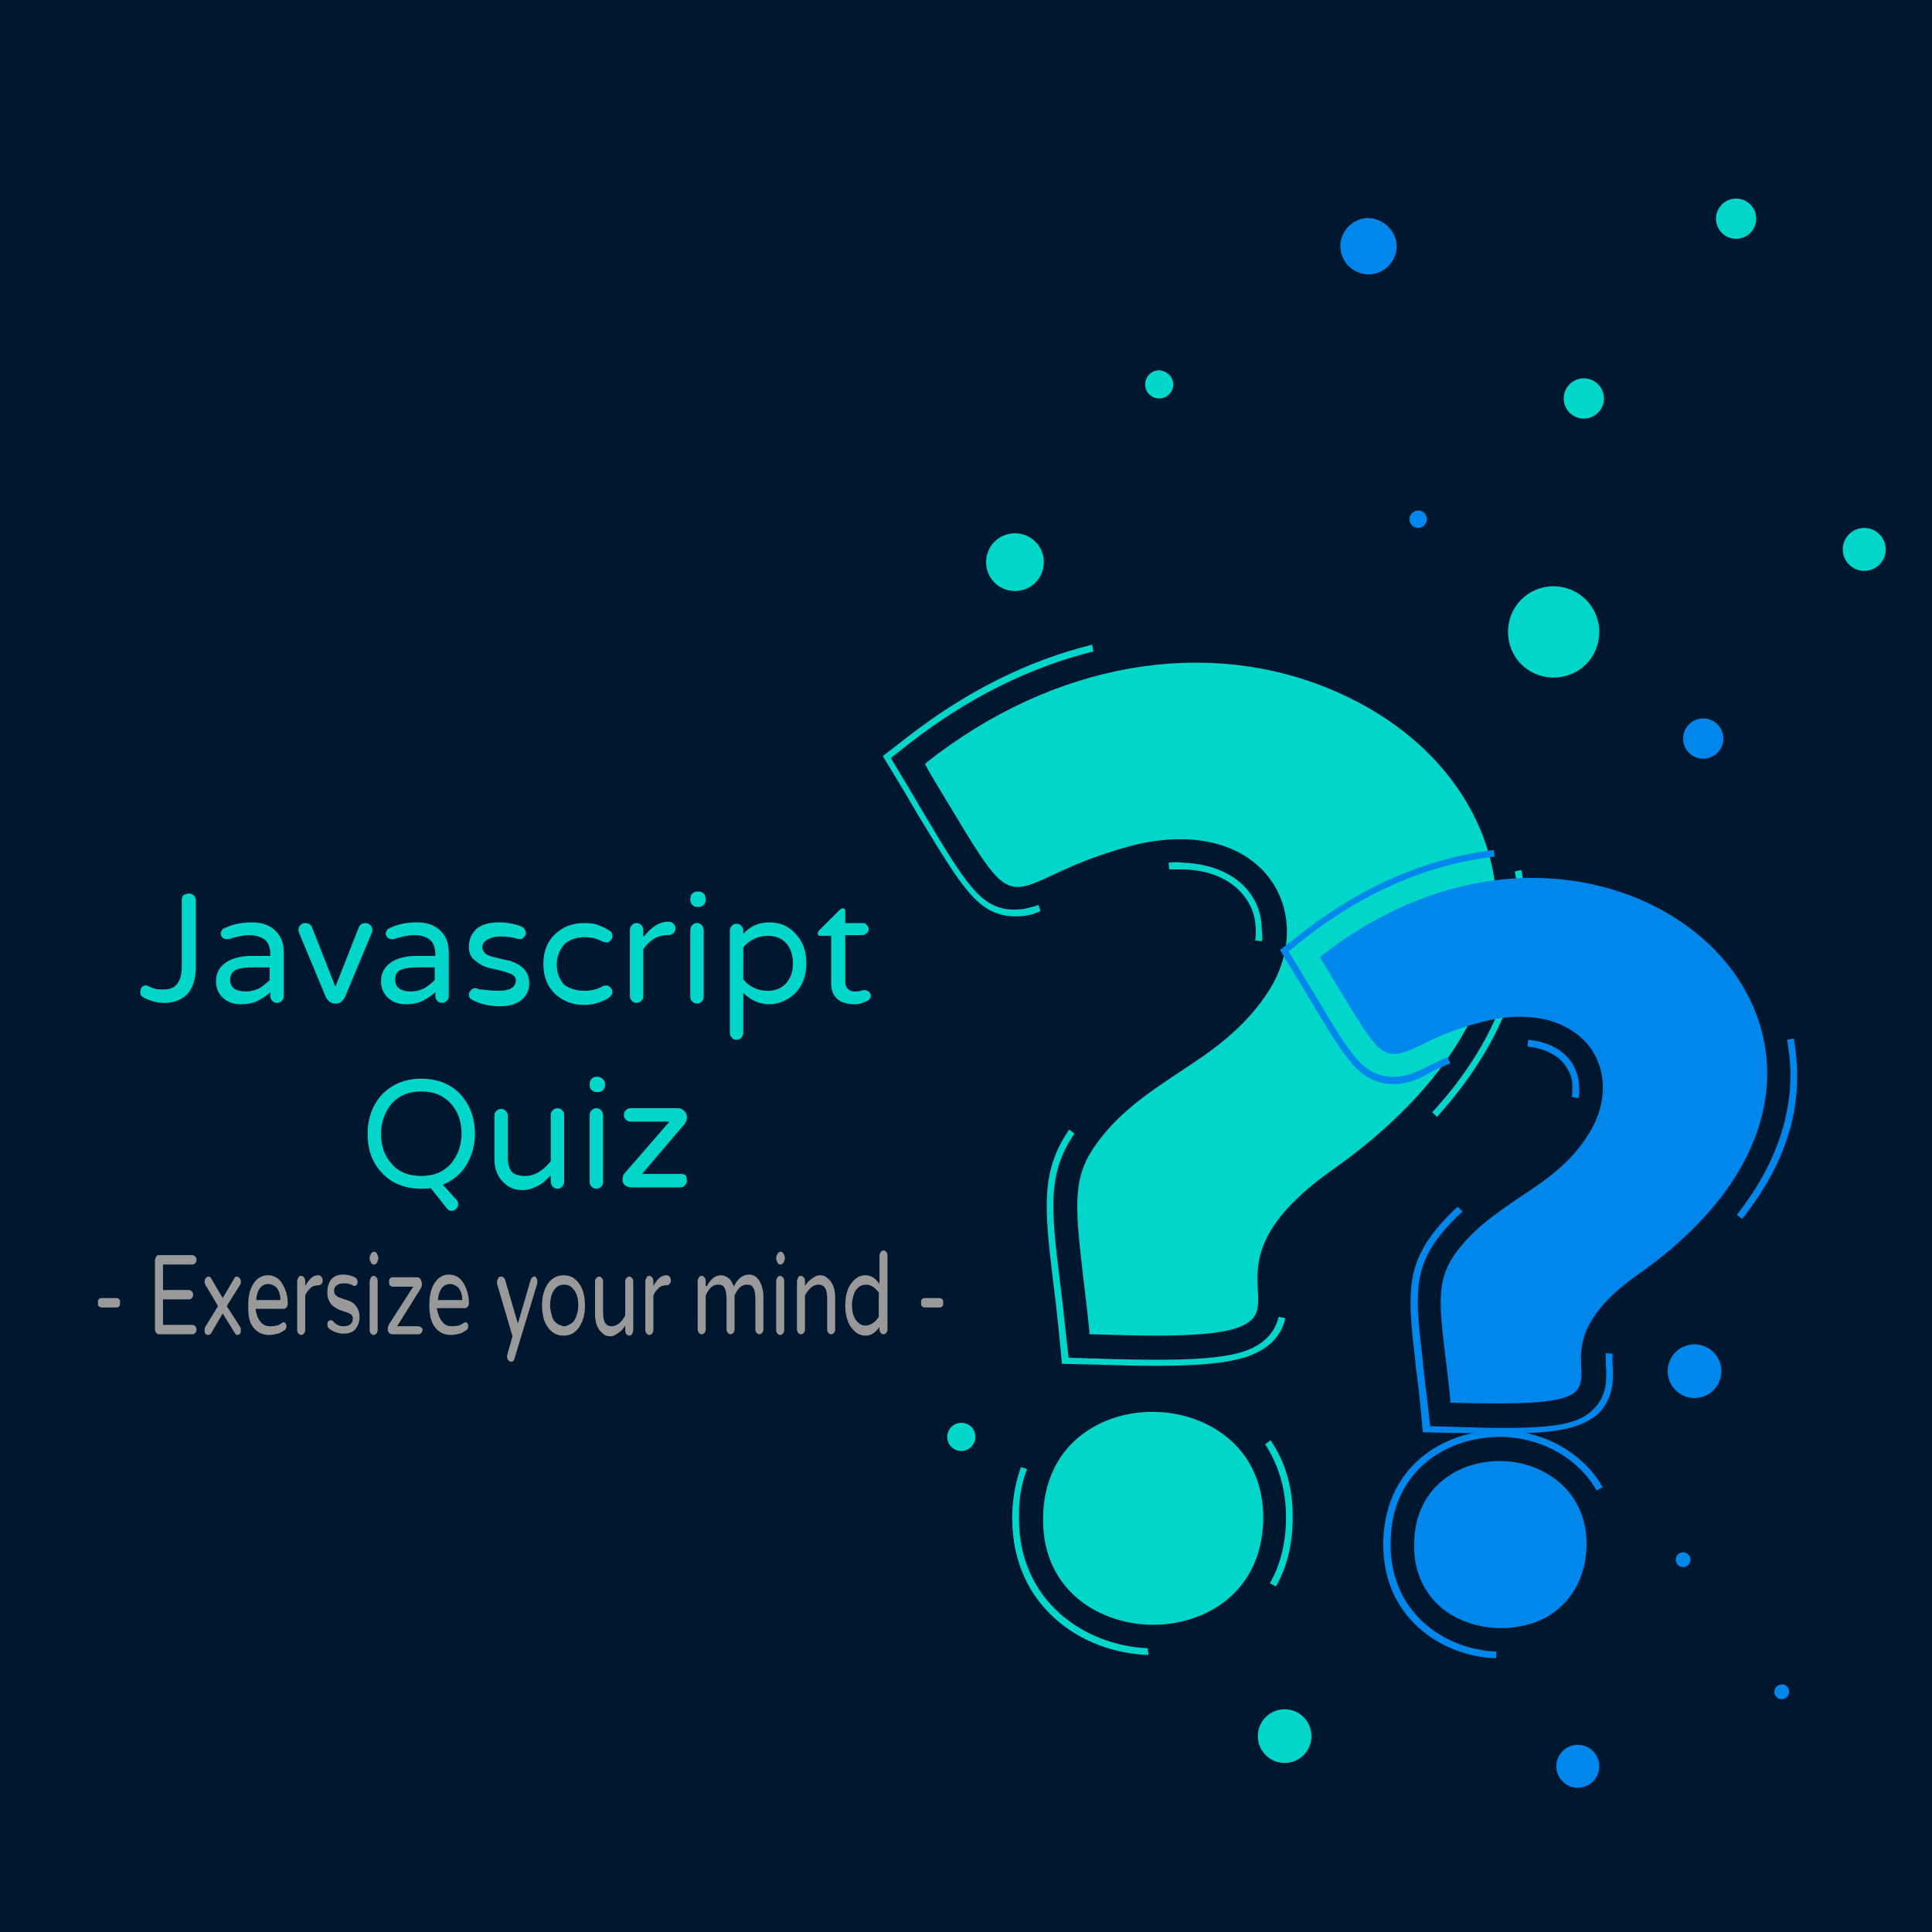 <?xml version="1.0" encoding="utf-8"?>
<!-- Generator: Adobe Illustrator 24.2.0, SVG Export Plug-In . SVG Version: 6.00 Build 0)  -->
<svg version="1.1" id="Layer_1" xmlns="http://www.w3.org/2000/svg" xmlns:xlink="http://www.w3.org/1999/xlink" x="0px" y="0px"
	 viewBox="0 0 288 288" style="enable-background:new 0 0 288 288;" xml:space="preserve">
<style type="text/css">
	.st0{fill:#001730;}
	.st1{fill:#999999;}
	.st2{fill:#00D6CA;}
	.st3{fill:#0087EB;}
</style>
<g>
	<rect class="st0" width="288" height="288"/>
	<g>
		<g>
			<path class="st1" d="M17.8,193.7c0.1,0.1,0.1,0.3,0.1,0.5s0,0.4-0.1,0.5c-0.1,0.1-0.2,0.2-0.4,0.2h-2.3c-0.1,0-0.3-0.1-0.4-0.2
				s-0.1-0.3-0.1-0.5s0-0.4,0.1-0.5s0.2-0.2,0.4-0.2h2.3C17.6,193.5,17.7,193.6,17.8,193.7z"/>
			<path class="st1" d="M29.1,197.7c0.1,0.1,0.2,0.3,0.2,0.5s-0.1,0.4-0.2,0.5s-0.2,0.2-0.4,0.2h-5c-0.2,0-0.3-0.1-0.4-0.2
				c-0.1-0.1-0.2-0.3-0.2-0.5v-10.3c0-0.2,0.1-0.4,0.2-0.6c0.1-0.2,0.2-0.2,0.4-0.2h5c0.1,0,0.3,0.1,0.4,0.2s0.2,0.3,0.2,0.5
				s-0.1,0.4-0.2,0.5s-0.2,0.2-0.4,0.2h-4.4v3.8h3.9c0.1,0,0.3,0.1,0.4,0.2s0.2,0.3,0.2,0.5s-0.1,0.4-0.2,0.5s-0.2,0.2-0.4,0.2h-3.9
				v3.8h4.4C28.9,197.5,29,197.6,29.1,197.7z"/>
			<path class="st1" d="M35.8,197.8c0.1,0.1,0.1,0.3,0.1,0.5c0,0.2,0,0.4-0.1,0.5s-0.2,0.2-0.4,0.2c-0.2,0-0.3-0.1-0.4-0.3l-1.8-2.9
				l-1.7,2.9c-0.1,0.2-0.3,0.3-0.5,0.3c-0.2,0-0.3-0.1-0.4-0.2c-0.1-0.1-0.1-0.3-0.1-0.5c0-0.2,0-0.4,0.1-0.5l1.9-3.1l-1.9-3.2
				c-0.1-0.2-0.1-0.3-0.1-0.5s0.1-0.4,0.2-0.5s0.2-0.2,0.4-0.2c0.2,0,0.3,0.1,0.4,0.3l1.7,2.9l1.7-2.9c0.1-0.2,0.2-0.3,0.4-0.3
				s0.3,0.1,0.4,0.2c0.1,0.1,0.2,0.3,0.2,0.5c0,0.2,0,0.4-0.1,0.5l-2,3.2L35.8,197.8z"/>
			<path class="st1" d="M38.8,197c0.4,0.5,0.8,0.7,1.5,0.7c0.6,0,1.2-0.1,1.6-0.4c0.1-0.1,0.3-0.2,0.4-0.2c0.1,0,0.2,0.1,0.3,0.2
				c0.1,0.1,0.1,0.3,0.1,0.4c0,0.3-0.1,0.5-0.3,0.6c-0.2,0.1-0.3,0.2-0.5,0.3s-0.3,0.2-0.5,0.2c-0.4,0.1-0.8,0.2-1.3,0.2
				c-1,0-1.8-0.4-2.4-1.2S37,196,37,194.6c0-1.2,0.2-2.3,0.7-3.1c0.5-0.9,1.3-1.4,2.2-1.4c0.9,0,1.7,0.4,2.2,1.3
				c0.5,0.8,0.8,1.8,0.8,3c0,0.2-0.1,0.4-0.2,0.5s-0.2,0.2-0.4,0.2h-4.2C38.2,195.9,38.4,196.5,38.8,197z M40,191.4
				c-0.7,0-1.3,0.4-1.6,1.3c-0.1,0.3-0.2,0.7-0.2,1.1h3.6c0-0.8-0.2-1.4-0.6-1.9C40.8,191.6,40.4,191.4,40,191.4z"/>
			<path class="st1" d="M45.5,191.7c0.6-1.1,1.2-1.6,1.9-1.6h0.1c0.2,0,0.3,0.1,0.4,0.2c0.1,0.1,0.2,0.3,0.2,0.6s-0.1,0.4-0.2,0.5
				c-0.1,0.1-0.2,0.2-0.4,0.2h-0.1c-0.4,0-0.8,0.1-1.1,0.4c-0.3,0.3-0.6,0.6-0.8,1.1v5.2c0,0.2-0.1,0.4-0.2,0.5
				c-0.1,0.1-0.2,0.2-0.4,0.2s-0.3-0.1-0.4-0.2c-0.1-0.1-0.2-0.3-0.2-0.5V191c0-0.2,0.1-0.4,0.2-0.6s0.2-0.2,0.4-0.2
				s0.3,0.1,0.4,0.2s0.2,0.3,0.2,0.6V191.7z"/>
			<path class="st1" d="M51.2,197.7c0.9,0,1.4-0.4,1.4-1.2c0-0.2-0.1-0.4-0.3-0.6c-0.2-0.1-0.4-0.2-0.7-0.3
				c-0.3-0.1-0.6-0.2-0.9-0.3s-0.6-0.3-0.9-0.5c-0.3-0.2-0.5-0.4-0.7-0.8s-0.3-0.7-0.3-1.1s0-0.8,0.1-1.2c0.1-0.3,0.2-0.6,0.4-0.9
				c0.4-0.5,1-0.8,1.8-0.8c0.6,0,1.2,0.1,1.8,0.4c0.1,0.1,0.2,0.1,0.3,0.3c0.1,0.1,0.1,0.3,0.1,0.4s0,0.3-0.1,0.4s-0.2,0.2-0.3,0.2
				c-0.1,0-0.2,0-0.3-0.1c-0.4-0.2-0.8-0.3-1.3-0.3s-0.8,0.1-1.1,0.3s-0.4,0.5-0.4,0.8c0,0.3,0.1,0.6,0.3,0.7
				c0.2,0.2,0.4,0.3,0.7,0.4c0.3,0.1,0.6,0.2,0.9,0.3c0.3,0.1,0.6,0.2,0.9,0.4c0.6,0.5,1,1.2,1,2.1c0,0.7-0.2,1.3-0.6,1.8
				c-0.4,0.5-1,0.7-1.8,0.7c-0.8,0-1.6-0.3-2.2-0.8c-0.1-0.1-0.2-0.3-0.2-0.5c0-0.2,0-0.4,0.1-0.5c0.1-0.1,0.2-0.2,0.3-0.2
				s0.2,0,0.4,0.1C50.1,197.5,50.6,197.7,51.2,197.7z"/>
			<path class="st1" d="M56.4,187.6c0,0.2-0.1,0.4-0.2,0.6s-0.3,0.3-0.4,0.3h-0.1c-0.2,0-0.3-0.1-0.4-0.3c-0.1-0.2-0.2-0.4-0.2-0.6
				v-0.1c0-0.2,0.1-0.4,0.2-0.6c0.1-0.2,0.3-0.3,0.4-0.3h0.1c0.2,0,0.3,0.1,0.4,0.3S56.4,187.3,56.4,187.6L56.4,187.6z M55.3,190.4
				c0.1-0.1,0.2-0.2,0.4-0.2s0.3,0.1,0.4,0.2c0.1,0.1,0.2,0.3,0.2,0.6v7.3c0,0.2-0.1,0.4-0.2,0.5c-0.1,0.1-0.2,0.2-0.4,0.2
				s-0.3-0.1-0.4-0.2c-0.1-0.1-0.2-0.3-0.2-0.5V191C55.2,190.7,55.2,190.6,55.3,190.4z"/>
			<path class="st1" d="M63,198.2c0,0.2-0.1,0.4-0.2,0.5s-0.2,0.2-0.4,0.2h-3.9c-0.2,0-0.4-0.1-0.5-0.2c-0.2-0.2-0.2-0.4-0.2-0.6
				c0-0.3,0.1-0.5,0.2-0.7l3.6-5.6h-3.1c-0.1,0-0.3-0.1-0.4-0.2c-0.1-0.1-0.1-0.3-0.1-0.5c0-0.2,0-0.4,0.1-0.5s0.2-0.2,0.4-0.2h3.7
				c0.2,0,0.4,0.1,0.5,0.3s0.2,0.4,0.2,0.7c0,0.3-0.1,0.5-0.2,0.7l-3.5,5.6h3.2c0.1,0,0.3,0.1,0.4,0.2S63,198,63,198.2z"/>
			<path class="st1" d="M65.9,197c0.4,0.5,0.8,0.7,1.5,0.7c0.6,0,1.2-0.1,1.6-0.4c0.1-0.1,0.3-0.2,0.4-0.2c0.1,0,0.2,0.1,0.3,0.2
				c0.1,0.1,0.1,0.3,0.1,0.4c0,0.3-0.1,0.5-0.3,0.6c-0.2,0.1-0.3,0.2-0.5,0.3s-0.3,0.2-0.5,0.2c-0.4,0.1-0.8,0.2-1.3,0.2
				c-1,0-1.8-0.4-2.4-1.2s-0.8-1.9-0.8-3.3c0-1.2,0.2-2.3,0.7-3.1c0.5-0.9,1.3-1.4,2.2-1.4c0.9,0,1.7,0.4,2.2,1.3
				c0.5,0.8,0.8,1.8,0.8,3c0,0.2-0.1,0.4-0.2,0.5s-0.2,0.2-0.4,0.2h-4.2C65.3,195.9,65.5,196.5,65.9,197z M67.1,191.4
				c-0.7,0-1.3,0.4-1.6,1.3c-0.1,0.3-0.2,0.7-0.2,1.1h3.6c0-0.8-0.2-1.4-0.6-1.9C67.9,191.6,67.5,191.4,67.1,191.4z"/>
			<path class="st1" d="M79.9,190.4c0.1,0.2,0.2,0.3,0.2,0.5c0,0.2,0,0.3,0,0.4l-3.4,11.2c-0.1,0.4-0.3,0.5-0.5,0.5
				c-0.1,0-0.3-0.1-0.4-0.2c-0.1-0.1-0.2-0.3-0.2-0.4s0-0.3,0-0.4l0.8-2.8l-2.3-7.8c0-0.1,0-0.2,0-0.4c0-0.2,0.1-0.3,0.2-0.5
				c0.1-0.2,0.2-0.2,0.4-0.2c0.3,0,0.5,0.2,0.6,0.5l1.9,6.5l1.9-6.5c0.1-0.3,0.3-0.5,0.5-0.5C79.7,190.2,79.8,190.3,79.9,190.4z"/>
			<path class="st1" d="M84,190.1c1,0,1.7,0.4,2.3,1.2c0.6,0.8,0.9,1.9,0.9,3.3s-0.3,2.4-0.9,3.3c-0.6,0.8-1.3,1.2-2.3,1.2
				c-1,0-1.7-0.4-2.3-1.2c-0.6-0.8-0.9-1.9-0.9-3.3s0.3-2.4,0.9-3.3C82.3,190.5,83.1,190.1,84,190.1z M82.7,197
				c0.2,0.2,0.4,0.4,0.7,0.5s0.5,0.2,0.7,0.2s0.5-0.1,0.7-0.2s0.5-0.3,0.7-0.5c0.4-0.6,0.7-1.4,0.7-2.4c0-1-0.2-1.8-0.7-2.4
				c-0.4-0.5-0.8-0.7-1.4-0.7c-0.9,0-1.5,0.5-1.9,1.6c-0.1,0.4-0.2,0.9-0.2,1.4c0,0.6,0.1,1,0.2,1.4C82.3,196.4,82.5,196.8,82.7,197
				z"/>
			<path class="st1" d="M91.2,197.7c0.7,0,1.4-0.5,2-1.6V191c0-0.2,0.1-0.4,0.2-0.5s0.2-0.2,0.4-0.2c0.2,0,0.3,0.1,0.4,0.2
				s0.2,0.3,0.2,0.5v7.3c0,0.2-0.1,0.4-0.2,0.6c-0.1,0.1-0.2,0.2-0.4,0.2c-0.2,0-0.3-0.1-0.4-0.2c-0.1-0.1-0.2-0.3-0.2-0.6v-0.7
				c-0.3,0.5-0.6,0.8-0.9,1c-0.5,0.4-0.9,0.6-1.3,0.6c-0.4,0-0.8-0.1-1-0.3s-0.5-0.4-0.7-0.7c-0.4-0.6-0.6-1.4-0.6-2.3V191
				c0-0.2,0.1-0.4,0.2-0.5c0.1-0.1,0.2-0.2,0.4-0.2c0.2,0,0.3,0.1,0.4,0.2c0.1,0.1,0.2,0.3,0.2,0.5v4.7c0,0.6,0.1,1.2,0.3,1.5
				C90.4,197.5,90.7,197.7,91.2,197.7z"/>
			<path class="st1" d="M97.4,191.7c0.6-1.1,1.2-1.6,1.9-1.6h0.1c0.2,0,0.3,0.1,0.4,0.2c0.1,0.1,0.2,0.3,0.2,0.6s-0.1,0.4-0.2,0.5
				c-0.1,0.1-0.2,0.2-0.4,0.2h-0.1c-0.4,0-0.8,0.1-1.1,0.4c-0.3,0.3-0.6,0.6-0.8,1.1v5.2c0,0.2-0.1,0.4-0.2,0.5
				c-0.1,0.1-0.2,0.2-0.4,0.2s-0.3-0.1-0.4-0.2c-0.1-0.1-0.2-0.3-0.2-0.5V191c0-0.2,0.1-0.4,0.2-0.6s0.2-0.2,0.4-0.2
				s0.3,0.1,0.4,0.2s0.2,0.3,0.2,0.6V191.7z"/>
			<path class="st1" d="M105.4,191.7c0.5-1,1.2-1.6,2.1-1.6c0.4,0,0.8,0.2,1.2,0.5c0.3,0.3,0.5,0.7,0.7,1.2c0.2-0.5,0.5-0.9,0.7-1.1
				c0.5-0.5,1-0.7,1.6-0.7c0.7,0,1.2,0.4,1.6,1.1c0.3,0.6,0.5,1.3,0.5,2.2v4.9c0,0.2-0.1,0.4-0.2,0.5c-0.1,0.1-0.2,0.2-0.4,0.2
				c-0.2,0-0.3-0.1-0.4-0.2c-0.1-0.1-0.2-0.3-0.2-0.5v-4.6c0-0.7-0.1-1.3-0.3-1.6c-0.2-0.4-0.5-0.5-1-0.5c-0.7,0-1.3,0.5-1.8,1.6
				v5.1c0,0.2-0.1,0.4-0.2,0.5c-0.1,0.1-0.2,0.2-0.4,0.2c-0.2,0-0.3-0.1-0.4-0.2c-0.1-0.1-0.2-0.3-0.2-0.5v-4.6
				c0-0.7-0.1-1.3-0.3-1.6c-0.2-0.4-0.5-0.5-1-0.5c-0.7,0-1.3,0.5-1.8,1.6v5.1c0,0.2-0.1,0.4-0.2,0.5c-0.1,0.1-0.2,0.2-0.4,0.2
				s-0.3-0.1-0.4-0.2c-0.1-0.1-0.2-0.3-0.2-0.5V191c0-0.2,0.1-0.4,0.2-0.6s0.2-0.2,0.4-0.2s0.3,0.1,0.4,0.2s0.2,0.3,0.2,0.6V191.7z"
				/>
			<path class="st1" d="M117,187.6c0,0.2-0.1,0.4-0.2,0.6s-0.3,0.3-0.4,0.3h-0.1c-0.2,0-0.3-0.1-0.4-0.3c-0.1-0.2-0.2-0.4-0.2-0.6
				v-0.1c0-0.2,0.1-0.4,0.2-0.6c0.1-0.2,0.3-0.3,0.4-0.3h0.1c0.2,0,0.3,0.1,0.4,0.3S117,187.3,117,187.6L117,187.6z M115.9,190.4
				c0.1-0.1,0.2-0.2,0.4-0.2s0.3,0.1,0.4,0.2c0.1,0.1,0.2,0.3,0.2,0.6v7.3c0,0.2-0.1,0.4-0.2,0.5c-0.1,0.1-0.2,0.2-0.4,0.2
				s-0.3-0.1-0.4-0.2c-0.1-0.1-0.2-0.3-0.2-0.5V191C115.7,190.7,115.8,190.6,115.9,190.4z"/>
			<path class="st1" d="M122,191.5c-0.7,0-1.4,0.5-2,1.6v5.1c0,0.2-0.1,0.4-0.2,0.5c-0.1,0.1-0.2,0.2-0.4,0.2s-0.3-0.1-0.4-0.2
				c-0.1-0.1-0.2-0.3-0.2-0.5V191c0-0.2,0.1-0.4,0.2-0.6s0.2-0.2,0.4-0.2s0.3,0.1,0.4,0.2s0.2,0.3,0.2,0.6v0.7
				c0.3-0.5,0.6-0.8,0.9-1c0.5-0.4,0.9-0.6,1.3-0.6c0.4,0,0.8,0.1,1,0.3s0.5,0.4,0.7,0.7c0.4,0.6,0.6,1.4,0.6,2.3v4.8
				c0,0.2-0.1,0.4-0.2,0.5c-0.1,0.1-0.2,0.2-0.4,0.2c-0.2,0-0.3-0.1-0.4-0.2c-0.1-0.1-0.2-0.3-0.2-0.5v-4.7c0-0.6-0.1-1.2-0.3-1.5
				S122.5,191.5,122,191.5z"/>
			<path class="st1" d="M131.1,197.8c-0.6,0.9-1.3,1.3-2.1,1.3c-0.8,0-1.5-0.4-2.1-1.2c-0.6-0.8-0.9-2-0.9-3.3
				c0-1.4,0.3-2.5,0.9-3.3c0.6-0.8,1.3-1.2,2.1-1.2c0.8,0,1.5,0.4,2.1,1.3v-4.2c0-0.2,0.1-0.4,0.2-0.6c0.1-0.1,0.2-0.2,0.4-0.2
				c0.2,0,0.3,0.1,0.4,0.2c0.1,0.1,0.2,0.3,0.2,0.6v11c0,0.2-0.1,0.4-0.2,0.5c-0.1,0.1-0.2,0.2-0.4,0.2c-0.2,0-0.3-0.1-0.4-0.2
				c-0.1-0.1-0.2-0.3-0.2-0.5V197.8z M131.1,192.8c-0.6-0.8-1.2-1.3-2-1.3c-0.9,0-1.6,0.6-1.9,1.7c-0.1,0.4-0.2,0.8-0.2,1.3
				c0,1,0.2,1.7,0.6,2.3c0.4,0.5,0.8,0.8,1.4,0.8c0.7,0,1.4-0.4,2-1.3V192.8z"/>
			<path class="st1" d="M140.5,193.7c0.1,0.1,0.1,0.3,0.1,0.5s0,0.4-0.1,0.5c-0.1,0.1-0.2,0.2-0.4,0.2h-2.3c-0.1,0-0.3-0.1-0.4-0.2
				s-0.1-0.3-0.1-0.5s0-0.4,0.1-0.5s0.2-0.2,0.4-0.2h2.3C140.2,193.5,140.4,193.6,140.5,193.7z"/>
		</g>
		<g>
			<path class="st2" d="M28.2,133.2c0.3,0,0.5,0.1,0.7,0.3s0.3,0.5,0.3,0.7v9.8c0,2-0.5,3.5-1.5,4.4c-0.8,0.7-1.9,1.1-3.2,1.1
				c-1.1,0-2.1-0.3-3.1-0.8c-0.3-0.2-0.5-0.4-0.5-0.7c0-0.3,0.1-0.6,0.2-0.8c0.2-0.2,0.3-0.3,0.6-0.3s0.4,0.1,0.6,0.2
				c0.6,0.3,1.1,0.4,1.7,0.4c0.5,0,1,0,1.3-0.1c0.3-0.1,0.6-0.2,0.9-0.5c0.6-0.6,0.9-1.5,0.9-2.8v-10c0-0.3,0.1-0.5,0.3-0.7
				C27.6,133.3,27.9,133.2,28.2,133.2z"/>
			<path class="st2" d="M33.6,138.3c1.3-0.6,2.6-0.8,4-0.8c1.6,0,2.8,0.5,3.6,1.4c0.8,0.8,1.1,1.9,1.1,3.1v6.5
				c0,0.3-0.1,0.5-0.3,0.7c-0.2,0.2-0.5,0.3-0.7,0.3c-0.3,0-0.5-0.1-0.7-0.3c-0.2-0.2-0.3-0.4-0.3-0.7v-0.6c-0.4,0.4-1,0.8-1.7,1.2
				s-1.6,0.6-2.7,0.6c-1.1,0-1.9-0.3-2.6-0.9c-0.7-0.6-1.1-1.5-1.1-2.5c0-1.1,0.4-2,1.3-2.7c0.9-0.7,2.3-1.1,4-1.1h2.8v-0.2
				c0-1-0.3-1.8-0.8-2.2s-1.3-0.7-2.3-0.7c-0.9,0-1.9,0.2-3.1,0.6c-0.1,0-0.3,0-0.4,0c-0.2,0-0.3-0.1-0.5-0.2
				c-0.2-0.2-0.3-0.4-0.3-0.7C33,138.7,33.2,138.4,33.6,138.3z M34.3,146c0,1.2,0.8,1.8,2.4,1.8c0.7,0,1.4-0.2,2-0.5
				c0.6-0.4,1.1-0.8,1.5-1.2v-1.9h-2.5c-1.1,0-1.9,0.1-2.6,0.4C34.7,144.8,34.3,145.3,34.3,146z"/>
			<path class="st2" d="M53.5,138.2c0.2-0.4,0.5-0.6,1-0.6c0.2,0,0.5,0.1,0.7,0.3s0.3,0.4,0.3,0.6c0,0.2,0,0.5-0.1,0.6l-4,9.6
				c-0.1,0.2-0.3,0.4-0.5,0.6c-0.2,0.2-0.5,0.3-0.8,0.3h-0.2c-0.3,0-0.5-0.1-0.8-0.3c-0.2-0.2-0.4-0.4-0.5-0.6l-4-9.6
				c-0.1-0.2-0.1-0.4-0.1-0.6s0.1-0.4,0.3-0.6s0.4-0.3,0.7-0.3c0.5,0,0.8,0.2,1,0.6l3.5,8.9L53.5,138.2z"/>
			<path class="st2" d="M58.2,138.3c1.3-0.6,2.6-0.8,4-0.8c1.6,0,2.8,0.5,3.6,1.4c0.8,0.8,1.1,1.9,1.1,3.1v6.5
				c0,0.3-0.1,0.5-0.3,0.7c-0.2,0.2-0.5,0.3-0.7,0.3c-0.3,0-0.5-0.1-0.7-0.3c-0.2-0.2-0.3-0.4-0.3-0.7v-0.6c-0.4,0.4-1,0.8-1.7,1.2
				s-1.6,0.6-2.7,0.6c-1.1,0-1.9-0.3-2.6-0.9c-0.7-0.6-1.1-1.5-1.1-2.5c0-1.1,0.4-2,1.3-2.7c0.9-0.7,2.3-1.1,4-1.1h2.8v-0.2
				c0-1-0.3-1.8-0.8-2.2s-1.3-0.7-2.3-0.7c-0.9,0-1.9,0.2-3.1,0.6c-0.1,0-0.3,0-0.4,0c-0.2,0-0.3-0.1-0.5-0.2
				c-0.2-0.2-0.3-0.4-0.3-0.7C57.6,138.7,57.8,138.4,58.2,138.3z M58.9,146c0,1.2,0.8,1.8,2.4,1.8c0.7,0,1.4-0.2,2-0.5
				c0.6-0.4,1.1-0.8,1.5-1.2v-1.9h-2.5c-1.1,0-1.9,0.1-2.6,0.4C59.2,144.8,58.9,145.3,58.9,146z"/>
			<path class="st2" d="M74.3,147.7c1.7,0,2.6-0.5,2.6-1.6c0-0.3-0.2-0.6-0.5-0.8c-0.3-0.2-0.8-0.3-1.3-0.5
				c-0.5-0.1-1.1-0.3-1.7-0.4c-0.6-0.1-1.2-0.3-1.7-0.6c-0.5-0.3-0.9-0.6-1.3-1c-0.3-0.4-0.5-0.9-0.5-1.6s0.1-1.1,0.3-1.6
				c0.2-0.4,0.5-0.8,0.8-1.1c0.8-0.7,1.9-1,3.4-1c1.1,0,2.3,0.2,3.3,0.6c0.2,0.1,0.4,0.2,0.5,0.4c0.1,0.2,0.2,0.4,0.2,0.6
				s-0.1,0.4-0.3,0.6c-0.2,0.2-0.3,0.3-0.5,0.3c-0.2,0-0.4,0-0.6-0.1c-0.7-0.2-1.5-0.3-2.4-0.3c-0.9,0-1.5,0.2-2,0.5
				c-0.5,0.3-0.7,0.7-0.7,1.1s0.2,0.7,0.5,1c0.3,0.2,0.8,0.4,1.3,0.5c0.5,0.1,1.1,0.3,1.7,0.4c0.6,0.1,1.2,0.3,1.7,0.6
				c1.2,0.6,1.8,1.6,1.8,2.9c0,1-0.4,1.8-1.1,2.4c-0.8,0.7-1.9,1-3.3,1c-1.5,0-2.9-0.3-4.2-1c-0.3-0.2-0.4-0.4-0.4-0.7
				s0.1-0.5,0.3-0.7c0.2-0.2,0.4-0.3,0.6-0.3c0.2,0,0.4,0.1,0.7,0.2C72.2,147.5,73.2,147.7,74.3,147.7z"/>
			<path class="st2" d="M87.2,147.7c0.9,0,1.7-0.2,2.5-0.6c0.3-0.2,0.5-0.2,0.7-0.2c0.2,0,0.4,0.1,0.6,0.3c0.2,0.2,0.3,0.4,0.3,0.7
				s-0.2,0.5-0.5,0.8c-1.1,0.7-2.3,1.1-3.7,1.1c-1.7,0-3.1-0.5-4.3-1.6c-1.2-1.1-1.8-2.6-1.8-4.5c0-1.9,0.6-3.4,1.8-4.5
				c1.2-1.1,2.6-1.6,4.3-1.6c0.9,0,1.7,0.1,2.3,0.4c0.6,0.2,1.1,0.5,1.4,0.7c0.4,0.2,0.5,0.5,0.5,0.8s-0.1,0.5-0.3,0.7
				c-0.2,0.2-0.3,0.3-0.5,0.3c-0.3,0-0.5-0.1-0.8-0.2c-0.8-0.4-1.6-0.6-2.5-0.6c-1.3,0-2.4,0.4-3.1,1.1c-0.7,0.8-1.1,1.8-1.1,3
				c0,1.2,0.4,2.2,1.1,3C84.8,147.3,85.8,147.7,87.2,147.7z"/>
			<path class="st2" d="M96,139.6c1.1-1.4,2.3-2.2,3.6-2.2h0.1c0.3,0,0.5,0.1,0.7,0.3c0.2,0.2,0.3,0.4,0.3,0.7
				c0,0.3-0.1,0.5-0.3,0.7c-0.2,0.2-0.5,0.3-0.8,0.3h-0.1c-0.8,0-1.5,0.2-2.1,0.6c-0.6,0.4-1.1,0.9-1.5,1.5v7c0,0.3-0.1,0.5-0.3,0.7
				c-0.2,0.2-0.5,0.3-0.7,0.3c-0.3,0-0.5-0.1-0.7-0.3c-0.2-0.2-0.3-0.4-0.3-0.7v-9.9c0-0.3,0.1-0.5,0.3-0.7c0.2-0.2,0.4-0.3,0.7-0.3
				c0.3,0,0.5,0.1,0.7,0.3s0.3,0.5,0.3,0.7V139.6z"/>
			<path class="st2" d="M105.2,134.1c0,0.3-0.1,0.6-0.3,0.8c-0.2,0.2-0.5,0.3-0.8,0.3h-0.1c-0.3,0-0.6-0.1-0.8-0.3s-0.3-0.5-0.3-0.8
				V134c0-0.3,0.1-0.6,0.3-0.8s0.5-0.3,0.8-0.3h0.1c0.3,0,0.6,0.1,0.8,0.3C105.1,133.4,105.2,133.7,105.2,134.1L105.2,134.1z
				 M103.2,137.9c0.2-0.2,0.4-0.3,0.7-0.3s0.5,0.1,0.7,0.3c0.2,0.2,0.3,0.5,0.3,0.8v9.9c0,0.3-0.1,0.5-0.3,0.7
				c-0.2,0.2-0.4,0.3-0.7,0.3s-0.5-0.1-0.7-0.3c-0.2-0.2-0.3-0.4-0.3-0.7v-9.9C102.9,138.3,103,138.1,103.2,137.9z"/>
			<path class="st2" d="M110.8,139.2c1.1-1.2,2.4-1.7,3.9-1.7s2.8,0.5,3.8,1.6c1.2,1.2,1.7,2.7,1.7,4.5c0,1.9-0.6,3.4-1.7,4.5
				c-1.1,1-2.4,1.6-3.8,1.6c-1.5,0-2.8-0.6-3.9-1.7v5.9c0,0.3-0.1,0.6-0.3,0.8c-0.2,0.2-0.4,0.3-0.7,0.3c-0.3,0-0.5-0.1-0.7-0.3
				c-0.2-0.2-0.3-0.5-0.3-0.8v-15.2c0-0.3,0.1-0.5,0.3-0.7c0.2-0.2,0.4-0.3,0.7-0.3c0.3,0,0.5,0.1,0.7,0.3s0.3,0.4,0.3,0.7V139.2z
				 M110.8,146c1,1.2,2.3,1.7,3.6,1.7c1.7,0,2.9-0.8,3.5-2.3c0.2-0.5,0.3-1.1,0.3-1.8c0-1.3-0.4-2.4-1.1-3.1c-0.7-0.7-1.6-1-2.7-1
				c-1.4,0-2.6,0.6-3.6,1.7V146z"/>
			<path class="st2" d="M127.4,147.8c0.4,0,0.7,0,0.9-0.1c0.2-0.1,0.4-0.1,0.6-0.1s0.4,0.1,0.6,0.2c0.2,0.2,0.3,0.4,0.3,0.7
				c0,0.3-0.2,0.5-0.5,0.7c-0.7,0.3-1.2,0.5-1.7,0.5c-0.5,0-0.9,0-1.3-0.1s-0.8-0.2-1.1-0.4c-0.8-0.5-1.3-1.3-1.3-2.6v-7.1h-1.6
				c-0.3,0-0.4-0.1-0.4-0.4c0-0.1,0.1-0.3,0.2-0.4l3.1-3.1c0.1-0.1,0.3-0.2,0.4-0.2c0.1,0,0.2,0,0.3,0.1c0.1,0.1,0.1,0.2,0.1,0.3
				v1.8h2.6c0.3,0,0.5,0.1,0.6,0.3c0.2,0.2,0.3,0.4,0.3,0.6s-0.1,0.5-0.3,0.6c-0.2,0.2-0.4,0.3-0.6,0.3H126v6.9c0,0.6,0.2,1,0.5,1.2
				C126.7,147.7,127,147.8,127.4,147.8z"/>
			<path class="st2" d="M64.2,177.1c-0.4,0.1-0.9,0.1-1.4,0.1c-2.4,0-4.4-0.8-5.8-2.3c-1.5-1.5-2.2-3.5-2.2-5.9
				c0-2.4,0.8-4.4,2.2-5.9c1.5-1.5,3.4-2.3,5.8-2.3c2.4,0,4.4,0.8,5.8,2.3c1.4,1.5,2.2,3.5,2.2,5.9c0,1.8-0.5,3.4-1.3,4.7
				c-0.8,1.3-2,2.3-3.5,2.9l2,2.2c0.2,0.2,0.3,0.4,0.3,0.7c0,0.3-0.1,0.5-0.3,0.7c-0.2,0.2-0.4,0.3-0.7,0.3c-0.3,0-0.5-0.1-0.7-0.4
				L64.2,177.1z M62.8,175.3c1.9,0,3.3-0.6,4.4-1.8c1-1.2,1.6-2.7,1.6-4.5c0-1.8-0.5-3.3-1.6-4.5c-1.1-1.2-2.5-1.8-4.4-1.8
				s-3.3,0.6-4.4,1.8c-1,1.2-1.6,2.7-1.6,4.5c0,1.8,0.5,3.3,1.6,4.5C59.4,174.7,60.9,175.3,62.8,175.3z"/>
			<path class="st2" d="M78.3,175.3c1.3,0,2.6-0.7,3.8-2.2v-6.9c0-0.3,0.1-0.5,0.3-0.7s0.5-0.3,0.7-0.3c0.3,0,0.5,0.1,0.7,0.3
				c0.2,0.2,0.3,0.4,0.3,0.7v9.9c0,0.3-0.1,0.6-0.3,0.8c-0.2,0.2-0.4,0.3-0.7,0.3c-0.3,0-0.5-0.1-0.7-0.3c-0.2-0.2-0.3-0.5-0.3-0.8
				v-0.9c-0.6,0.6-1.1,1.1-1.6,1.4c-0.9,0.5-1.7,0.8-2.5,0.8c-0.8,0-1.4-0.1-1.9-0.4c-0.5-0.2-0.9-0.6-1.3-1
				c-0.7-0.8-1.1-1.9-1.1-3.2v-6.5c0-0.3,0.1-0.5,0.3-0.7s0.5-0.3,0.7-0.3c0.3,0,0.5,0.1,0.7,0.3c0.2,0.2,0.3,0.4,0.3,0.7v6.3
				c0,0.9,0.2,1.6,0.6,2.1C76.7,175.1,77.4,175.3,78.3,175.3z"/>
			<path class="st2" d="M90.2,161.7c0,0.3-0.1,0.6-0.3,0.8c-0.2,0.2-0.5,0.3-0.8,0.3h-0.1c-0.3,0-0.6-0.1-0.8-0.3
				c-0.2-0.2-0.3-0.5-0.3-0.8v-0.1c0-0.3,0.1-0.6,0.3-0.8c0.2-0.2,0.5-0.3,0.8-0.3H89c0.3,0,0.6,0.1,0.8,0.3
				C90.1,161,90.2,161.3,90.2,161.7L90.2,161.7z M88.2,165.5c0.2-0.2,0.4-0.3,0.7-0.3s0.5,0.1,0.7,0.3c0.2,0.2,0.3,0.5,0.3,0.8v9.9
				c0,0.3-0.1,0.5-0.3,0.7c-0.2,0.2-0.4,0.3-0.7,0.3s-0.5-0.1-0.7-0.3c-0.2-0.2-0.3-0.4-0.3-0.7v-9.9
				C87.9,165.9,88,165.7,88.2,165.5z"/>
			<path class="st2" d="M102.4,176c0,0.3-0.1,0.5-0.3,0.7c-0.2,0.2-0.4,0.3-0.7,0.3h-7.2c-0.4,0-0.7-0.1-1-0.3s-0.4-0.5-0.4-0.9
				c0-0.4,0.1-0.7,0.4-1l6.6-7.6h-5.8c-0.3,0-0.5-0.1-0.7-0.3c-0.2-0.2-0.3-0.4-0.3-0.7c0-0.3,0.1-0.5,0.3-0.7s0.4-0.3,0.7-0.3h7
				c0.4,0,0.7,0.1,1,0.4c0.2,0.2,0.4,0.5,0.4,0.9s-0.1,0.7-0.3,1l-6.4,7.5h5.9c0.3,0,0.5,0.1,0.7,0.3
				C102.3,175.5,102.4,175.8,102.4,176z"/>
		</g>
	</g>
	<g>
		<path class="st2" d="M138.2,114c54.4-42.6,120.9,17.1,59.8,60c-26.7,18.8,8.4,25.9-35.2,24.5c-1.7-16.6-3.3-21.5,0.6-27.2
			c7-10.3,19.1-12.2,26.1-23.5c7.9-12.7-1.9-27.5-21.6-22.1C147,131.4,153.8,139.7,138.2,114z"/>
		<path class="st2" d="M155.9,225.8c0.7-20.5,32.5-19.3,31.8,1.1C187.1,247.3,155.3,246.4,155.9,225.8z"/>
		<g>
			<path class="st2" d="M172.1,199.1c-2.6,0-5.7-0.1-9.3-0.2l-0.4,0l0-0.4c-0.3-3-0.6-5.6-0.9-7.9c-1.2-10.4-1.7-14.8,1.6-19.6
				c3.4-5,8.1-8.1,12.6-11.1c4.9-3.2,9.9-6.6,13.5-12.3c3.5-5.6,3.5-12,0.1-16.6c-4.1-5.5-12-7.3-21.1-4.8
				c-5.4,1.5-8.9,3.1-11.4,4.3c-7.1,3.3-7.2,3-15.8-11.3c-0.9-1.5-1.9-3.1-2.9-4.9l-0.2-0.4l0.3-0.3c18.8-14.8,41.5-18.8,60.5-10.7
				c13.9,5.9,23,17,24.3,29.9c1.6,14.7-7.1,29.4-24.4,41.6c-11.6,8.2-11.3,14-11.1,17.9c0.1,1.8,0.2,3.4-1,4.5
				C184.7,198.4,180.8,199.1,172.1,199.1z M163.2,197.9c14.5,0.5,20.5,0,22.3-1.8c0.8-0.9,0.8-2.1,0.7-3.8
				c-0.2-4.1-0.5-10.3,11.5-18.8c17-11.9,25.5-26.4,24-40.7c-1.3-12.5-10.2-23.4-23.7-29.1c-18.6-7.8-40.6-4-59.1,10.3
				c1,1.6,1.9,3.1,2.7,4.5c8.3,13.9,8.3,13.9,14.6,10.9c2.6-1.2,6.2-2.9,11.6-4.4c9.6-2.6,17.9-0.7,22.2,5.1c3.7,5,3.7,11.8,0,17.8
				c-3.7,6-8.8,9.4-13.8,12.6c-4.6,3.1-9,6-12.3,10.8c-3.1,4.5-2.6,8.4-1.4,18.9C162.7,192.6,163,195.1,163.2,197.9z"/>
		</g>
		<g>
			<path class="st2" d="M171.9,242.2c-0.2,0-0.4,0-0.6,0c-7.9-0.3-16.2-5.5-15.8-16.4c0.2-6,3-10.7,7.9-13.3
				c5.4-2.9,12.6-2.7,17.9,0.6c4.7,2.9,7.2,7.8,7,13.8C187.9,237.5,179.6,242.2,171.9,242.2z M156.4,225.8
				c-0.3,10.2,7.5,15.2,14.9,15.4c7.4,0.3,15.6-4.1,15.9-14.4c0.2-5.6-2.1-10.1-6.6-12.9c-5-3.1-11.7-3.3-16.9-0.6
				C159.2,215.8,156.6,220.2,156.4,225.8L156.4,225.8z"/>
		</g>
		<g>
			<g>
				<path class="st2" d="M172.1,203.6c-2.7,0-5.8-0.1-9.4-0.2l-4.4-0.1l-0.4-4.3c-0.3-3-0.6-5.6-0.9-7.9
					c-1.3-10.9-1.9-16.4,2.3-22.6l0.1-0.1l0.8,0.6l-0.1,0.1c-4,5.9-3.4,11.2-2.1,21.9c0.3,2.3,0.6,4.9,0.9,7.9l0.4,3.5l3.5,0.1
					c17.5,0.6,23.1-0.1,26.1-3.1c0.9-0.9,1.4-1.9,1.7-3.1l1,0.2c-0.3,1.4-1,2.6-2,3.6C186.9,202.6,182.7,203.6,172.1,203.6z"/>
			</g>
			<g>
				<path class="st2" d="M188.1,140.3l-1-0.1c0.1-0.5,0.1-1,0.1-1.4c0-1.5-0.3-2.9-1-4.1c-1.7-3.1-5.2-5-9.8-5.1c-0.7,0-1.4,0-2.1,0
					l-0.1-1c0.7-0.1,1.5-0.1,2.2,0c4.9,0.2,8.8,2.2,10.6,5.6c0.8,1.4,1.1,3,1.1,4.6C188.2,139.3,188.2,139.8,188.1,140.3z"/>
			</g>
			<g>
				<path class="st2" d="M151.5,136.6c-0.1,0-0.2,0-0.3,0c-5.4-0.2-7.6-4-14.4-15.2c-0.9-1.5-1.8-3.1-2.9-4.9l-2.3-3.8l3.5-2.7
					c8.7-6.8,18-11.5,27.7-13.9l0.2,1c-9.6,2.4-18.8,7-27.4,13.7l-2.8,2.2l1.8,3c1.1,1.8,2,3.4,2.9,4.9c6.5,10.9,8.7,14.6,13.6,14.7
					c1.2,0,2.3-0.2,3.7-0.7l0.3,0.9C153.9,136.4,152.7,136.6,151.5,136.6z"/>
			</g>
			<g>
				<path class="st2" d="M214.2,166.5l-0.7-0.7c8.5-9.2,12.9-19.5,12.9-29.6c0-2.1-0.2-4.3-0.6-6.3l1-0.2c0.4,2.2,0.6,4.4,0.6,6.5
					C227.4,146.6,222.8,157,214.2,166.5z"/>
			</g>
		</g>
		<g>
			<g>
				<path class="st2" d="M171.2,246.7L171.2,246.7c-10.1-0.3-20.3-7.4-20.3-20.3c0-0.3,0-0.5,0-0.8c0.1-2.5,0.5-4.8,1.3-6.9l0.9,0.3
					c-0.8,2-1.2,4.3-1.2,6.6c0,0.3,0,0.5,0,0.8c0,12.2,9.7,18.9,19.2,19.3L171.2,246.7z M190.2,236.5l-0.9-0.5
					c1.5-2.6,2.3-5.7,2.4-9.1c0-0.3,0-0.5,0-0.8c0-4.1-1.1-7.7-3.1-10.8l0.8-0.6c2.2,3.2,3.3,7,3.3,11.3c0,0.3,0,0.5,0,0.8
					C192.6,230.5,191.8,233.7,190.2,236.5z"/>
			</g>
		</g>
		<path class="st3" d="M197.5,142.8c42.4-33.2,94,13.3,46.5,46.7c-20.7,14.6,6.5,20.2-27.4,19c-1.3-12.9-2.6-16.7,0.5-21.1
			c5.5-8,14.9-9.5,20.3-18.3c6.1-9.9-1.5-21.4-16.8-17.2C204.3,156.4,209.6,162.9,197.5,142.8z"/>
		<path class="st3" d="M211.3,229.8c0.5-16,25.2-15,24.7,0.8C235.5,246.5,210.7,245.8,211.3,229.8z"/>
		<g>
			<path class="st3" d="M223.8,209.2c-2,0-4.4,0-7.2-0.1l-0.4,0l0-0.4c-0.2-2.3-0.5-4.4-0.7-6.2c-1-8.2-1.3-11.5,1.2-15.3
				c2.7-3.9,6.3-6.3,9.8-8.7c3.8-2.5,7.7-5.1,10.4-9.6c2.7-4.3,2.7-9.3,0.1-12.8c-3.2-4.2-9.3-5.6-16.3-3.7
				c-4.2,1.1-6.9,2.4-8.9,3.4c-5.6,2.6-5.8,2.2-12.5-8.9c-0.7-1.1-1.4-2.4-2.3-3.8l-0.2-0.4l0.3-0.3c14.7-11.5,32.3-14.6,47.2-8.4
				c10.8,4.6,17.9,13.3,19,23.4c1.2,11.4-5.5,23-19,32.5c-9,6.3-8.7,10.9-8.6,13.9c0.1,1.4,0.1,2.7-0.8,3.6
				C233.7,208.6,230.6,209.2,223.8,209.2z M217.1,208c11.2,0.4,15.8,0,17.1-1.4c0.6-0.6,0.6-1.6,0.5-2.8c-0.2-3.2-0.4-8.1,9-14.7
				c13.2-9.3,19.8-20.5,18.6-31.5c-1-9.7-7.9-18.1-18.4-22.6c-14.4-6.1-31.5-3.1-45.8,8c0.7,1.2,1.4,2.4,2.1,3.4
				c6.4,10.7,6.4,10.7,11.2,8.5c2-0.9,4.8-2.2,9-3.4c7.5-2,14-0.5,17.4,4c2.9,3.9,2.9,9.2,0,13.9c-2.9,4.7-6.9,7.3-10.7,9.9
				c-3.6,2.4-7,4.6-9.6,8.4c-2.4,3.5-2,6.5-1.1,14.6C216.6,204,216.8,205.9,217.1,208z"/>
		</g>
		<g>
			<path class="st3" d="M223.7,242.7c-2.6,0-5.2-0.7-7.4-2c-3.7-2.3-5.7-6.2-5.5-10.9l0,0c0.3-8.5,7.1-12.2,13.2-12
				c6.4,0.2,12.8,4.7,12.5,12.9c-0.2,4.7-2.4,8.4-6.2,10.5C228.3,242.2,226,242.7,223.7,242.7z M211.8,229.8c-0.1,4.3,1.6,7.9,5,10
				c3.8,2.4,9,2.5,13,0.4c3.5-1.9,5.6-5.3,5.7-9.6c0.3-7.9-5.8-11.6-11.5-11.8C218.3,218.6,212,222,211.8,229.8L211.8,229.8z"/>
		</g>
		<g>
			<g>
				<path class="st3" d="M223.9,213.7c-2.1,0-4.6-0.1-7.4-0.1l-4.4-0.1l-0.4-4.3c-0.2-2.2-0.5-4.2-0.7-5.9l0-0.2
					c-1-8.8-1.5-13.2,2-18.4c1.2-1.7,2.6-3.3,4.3-4.8l0.7,0.7c-1.6,1.5-3,3-4.1,4.6c-3.3,4.8-2.8,9.1-1.8,17.7l0,0.2
					c0.2,1.7,0.4,3.7,0.7,6l0.4,3.5l3.5,0.1c14.1,0.5,18.4-0.1,20.9-2.7c2-2,1.9-4.5,1.8-6.2c0-0.6-0.1-1.3,0-2.1l1,0.1
					c-0.1,0.7,0,1.3,0,1.9c0.1,1.8,0.2,4.6-2.1,7C235.9,212.8,232.5,213.7,223.9,213.7z"/>
			</g>
			<g>
				<path class="st3" d="M235.3,163.7l-1-0.2c0.1-0.5,0.1-0.9,0.1-1.4c0-1-0.2-1.9-0.7-2.7c-1-1.9-3.2-3.1-6-3.4l0.1-1
					c3.2,0.3,5.6,1.7,6.8,3.9c0.5,1,0.8,2,0.8,3.2C235.5,162.6,235.4,163.2,235.3,163.7z"/>
			</g>
			<g>
				<path class="st3" d="M207.8,161.6c-0.1,0-0.2,0-0.3,0c-4.8-0.2-6.8-3.5-12.1-12.4c-0.7-1.1-1.4-2.4-2.3-3.8l-2.3-3.8l3.5-2.7
					c8.7-6.8,18.5-11,28.4-12.2l0.1,1c-9.7,1.1-19.3,5.2-27.9,11.9l-2.8,2.2l1.8,3c0.8,1.4,1.6,2.6,2.3,3.8
					c5.1,8.6,7,11.8,11.3,11.9c2,0.1,3.7-0.7,5.7-1.7c0.8-0.4,1.6-0.8,2.6-1.2l0.4,0.9c-1,0.4-1.8,0.8-2.5,1.1
					C211.7,160.8,209.9,161.6,207.8,161.6z"/>
			</g>
			<g>
				<path class="st3" d="M259.7,181.7l-0.8-0.6c5.3-6.7,8-13.8,8-20.9c0-1.7-0.2-3.5-0.5-5.2l1-0.2c0.3,1.8,0.5,3.6,0.5,5.4
					C268,167.6,265.2,174.8,259.7,181.7z"/>
			</g>
		</g>
		<g>
			<g>
				<path class="st3" d="M223,247.2c-8.3-0.3-16.8-6.2-16.8-16.9c0-0.2,0-0.5,0-0.7c0.4-11.5,9.6-16.6,17.9-16.4
					c6.3,0.2,12,3.5,14.8,8.5l-0.9,0.5c-2.6-4.7-8-7.8-13.9-8c-7.8-0.2-16.5,4.5-16.8,15.4c0,0.2,0,0.4,0,0.7
					c0,10.1,8,15.6,15.8,15.9L223,247.2z"/>
			</g>
		</g>
	</g>
	<path class="st2" d="M238.4,94.2c0,3.8-3,6.8-6.8,6.8c-3.8,0-6.8-3-6.8-6.8s3-6.8,6.8-6.8C235.3,87.4,238.4,90.4,238.4,94.2z"/>
	<circle class="st2" cx="236.1" cy="59.4" r="3"/>
	<circle class="st2" cx="258.8" cy="32.6" r="3"/>
	<circle class="st2" cx="277.9" cy="81.9" r="3.2"/>
	<path class="st2" d="M145.4,214.2c0,1.1-0.9,2.1-2.1,2.1c-1.1,0-2.1-0.9-2.1-2.1c0-1.1,0.9-2.1,2.1-2.1
		C144.5,212.1,145.4,213,145.4,214.2z"/>
	<circle class="st2" cx="191.5" cy="258.8" r="4"/>
	<path class="st2" d="M155.6,83.8c0,2.4-1.9,4.3-4.3,4.3s-4.3-1.9-4.3-4.3s1.9-4.3,4.3-4.3S155.6,81.4,155.6,83.8z"/>
	<path class="st2" d="M174.9,57.3c0,1.1-0.9,2.1-2.1,2.1c-1.1,0-2.1-0.9-2.1-2.1c0-1.1,0.9-2.1,2.1-2.1
		C174,55.3,174.9,56.2,174.9,57.3z"/>
	<circle class="st3" cx="253.9" cy="110.1" r="3"/>
	<path class="st3" d="M208.2,36.7c0,2.3-1.9,4.2-4.2,4.2c-2.3,0-4.2-1.9-4.2-4.2c0-2.3,1.9-4.2,4.2-4.2
		C206.3,32.6,208.2,34.5,208.2,36.7z"/>
	<path class="st3" d="M212.7,77.4c0,0.7-0.6,1.3-1.3,1.3c-0.7,0-1.3-0.6-1.3-1.3s0.6-1.3,1.3-1.3C212.1,76.1,212.7,76.6,212.7,77.4z
		"/>
	<circle class="st3" cx="252.6" cy="204.4" r="4"/>
	<path class="st3" d="M252,232.5c0,0.6-0.5,1.1-1.1,1.1c-0.6,0-1.1-0.5-1.1-1.1c0-0.6,0.5-1.1,1.1-1.1
		C251.5,231.4,252,231.9,252,232.5z"/>
	<path class="st3" d="M266.7,252.2c0,0.6-0.5,1.1-1.1,1.1c-0.6,0-1.1-0.5-1.1-1.1c0-0.6,0.5-1.1,1.1-1.1
		C266.2,251,266.7,251.6,266.7,252.2z"/>
	<circle class="st3" cx="235.2" cy="263.3" r="3.2"/>
</g>
</svg>
